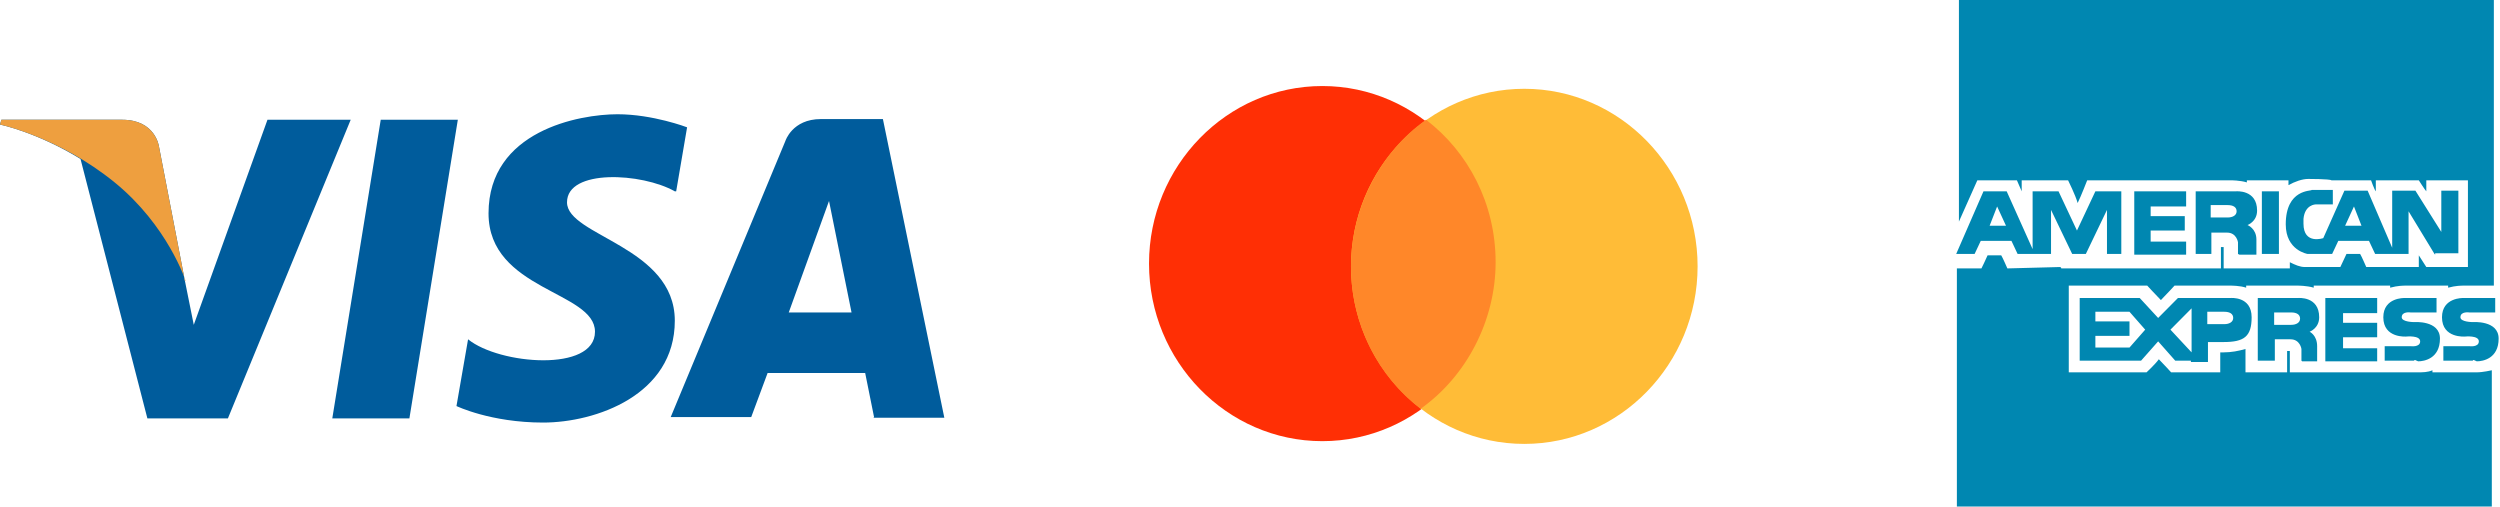 <svg width="153" height="31" viewBox="0 0 153 31" fill="none" xmlns="http://www.w3.org/2000/svg">
<g clip-path="url(#clip0_206_2627)">
<path fill-rule="evenodd" clip-rule="evenodd" d="M25.055 25.608H20.336L23.301 7.329H28.019L25.055 25.608Z" fill="#005C9C"/>
<path fill-rule="evenodd" clip-rule="evenodd" d="M16.369 7.329L11.859 19.88L11.316 17.185L9.73 8.971C9.73 8.971 9.521 7.329 7.475 7.329H0.084L0 7.623C0 7.623 2.255 8.087 4.927 9.729L9.02 25.608H13.947L21.463 7.329H16.411H16.369ZM48.272 19.122L50.736 12.299L52.114 19.122H48.23H48.272ZM53.45 25.566H57.793L54.034 7.287H50.234C48.481 7.287 48.063 8.634 48.063 8.634L41.048 25.524H45.975L46.977 22.829H52.949L53.492 25.524L53.45 25.566ZM41.382 11.709L42.05 7.792C42.05 7.792 39.962 6.992 37.791 6.992C35.452 6.992 29.898 8.003 29.898 13.057C29.898 17.774 36.413 17.816 36.413 20.302C36.413 22.787 30.567 22.323 28.646 20.765L27.936 24.85C27.936 24.85 30.024 25.861 33.239 25.861C36.454 25.861 41.298 24.177 41.298 19.628C41.298 15.079 34.701 14.447 34.701 12.383C34.701 10.319 39.294 10.572 41.298 11.709H41.382Z" fill="#005C9C"/>
<path fill-rule="evenodd" clip-rule="evenodd" d="M11.316 17.185L9.73 8.971C9.73 8.971 9.521 7.329 7.475 7.329H0.084L0 7.623C0 7.623 3.591 8.382 7.015 11.162C10.272 13.815 11.358 17.185 11.358 17.185H11.316Z" fill="#EE9F3F"/>
<path d="M80.927 26.999C86.773 26.999 91.533 22.113 91.533 16.132C91.533 10.151 86.773 5.265 80.927 5.265C75.081 5.265 70.32 10.151 70.32 16.132C70.32 22.113 75.081 26.999 80.927 26.999Z" fill="#FF2F05"/>
<path d="M93.286 27.167C99.132 27.167 103.893 22.281 103.893 16.3C103.893 10.319 99.132 5.434 93.286 5.434C87.44 5.434 82.68 10.319 82.68 16.3C82.68 22.281 87.44 27.167 93.286 27.167Z" fill="#FFBC37"/>
<path fill-rule="evenodd" clip-rule="evenodd" d="M87.273 7.329C89.862 9.308 91.532 12.467 91.532 16.047C91.532 19.628 89.737 23.039 86.939 25.019C84.35 23.039 82.68 19.88 82.68 16.3C82.68 12.72 84.475 9.308 87.273 7.329Z" fill="#FF8729"/>
<path d="M151.413 22.787H148.866V22.66C148.574 22.787 148.281 22.787 147.947 22.787H140.138V21.481H139.971V22.787H137.424V21.355C137.007 21.481 136.547 21.565 136.088 21.565H135.879V22.787H132.873C132.873 22.787 132.413 22.281 132.121 21.986C131.912 22.281 131.369 22.787 131.369 22.787H126.609V17.48H131.411C131.411 17.48 131.954 18.069 132.246 18.364C132.539 18.069 133.081 17.48 133.081 17.48H136.547C136.547 17.48 137.09 17.48 137.466 17.606V17.48H140.64C140.64 17.48 141.182 17.48 141.6 17.606V17.48H146.277V17.606C146.736 17.48 147.112 17.48 147.196 17.48H149.826V17.606C150.286 17.48 150.661 17.48 150.745 17.48H152.624V0H119.886V13.562L121.013 11.035H123.435L123.728 11.709V11.035H126.567C126.567 11.035 127.027 11.962 127.152 12.425C127.361 12.004 127.736 11.035 127.736 11.035H136.547C136.547 11.035 137.09 11.035 137.508 11.162V11.035H140.055V11.33C140.431 11.12 140.89 10.951 141.266 10.951C141.266 10.951 142.602 10.951 142.686 11.035H145.108C145.108 11.035 145.316 11.625 145.4 11.709V11.035H148.031C148.031 11.035 148.406 11.625 148.49 11.709V11.035H151.037V16.342H148.49C148.49 16.342 148.114 15.753 148.031 15.626V16.342H144.815C144.815 16.342 144.523 15.668 144.44 15.542H143.604L143.229 16.342H141.057C140.765 16.342 140.473 16.216 140.138 16.048V16.427H136.088V15.121H135.921V16.427H128.029H126.15C126.15 16.427 126.15 16.342 126.066 16.342L122.851 16.427C122.851 16.427 122.559 15.753 122.475 15.626H121.64C121.556 15.837 121.264 16.427 121.264 16.427H119.761V31H152.499V22.66C152.499 22.66 151.956 22.787 151.58 22.787H151.413Z" fill="#0087B1"/>
<path d="M136.965 15.542V14.826C136.965 14.826 136.881 14.236 136.297 14.236H135.336V15.542H134.376V11.709H136.839C136.839 11.709 138.134 11.583 138.134 12.889C138.134 13.562 137.549 13.773 137.549 13.773C137.549 13.773 138.092 13.984 138.092 14.658V15.584H137.048L136.965 15.542ZM135.294 13.31H136.338C136.631 13.31 136.881 13.183 136.881 12.931C136.881 12.678 136.672 12.552 136.338 12.552H135.294V13.268V13.31ZM148.991 15.542L147.404 12.931V15.542H145.358L144.982 14.742H143.103L142.727 15.542H141.224C141.224 15.542 139.888 15.332 139.888 13.731C139.888 11.541 141.474 11.709 141.474 11.625H142.769V12.509H141.725C141.725 12.509 141.057 12.509 140.973 13.394V13.689C140.973 14.995 142.184 14.573 142.184 14.573L143.479 11.667H144.899L146.402 15.163V11.667H147.822L149.408 14.194V11.667H150.452V15.5H149.033V15.584L148.991 15.542ZM143.562 13.815H144.523L144.063 12.636L143.521 13.815H143.562ZM128.947 15.542V12.847L127.653 15.542H126.818L125.523 12.847V15.542H123.477L123.101 14.742H121.222L120.846 15.542H119.719L121.389 11.709H122.809L124.396 15.247V11.709H125.982L127.11 14.11L128.237 11.709H129.824V15.542H128.905H128.947ZM121.807 13.815H122.767L122.224 12.636L121.765 13.815H121.807ZM130.617 15.542V11.709H133.791V12.636H131.62V13.226H133.708V14.11H131.62V14.784H133.791V15.584H130.617V15.542ZM138.426 15.542V11.709H139.47V15.542H138.426ZM140.848 22.071V21.355C140.848 21.355 140.765 20.765 140.18 20.765H139.22V22.071H138.176V18.238H140.639C140.639 18.238 141.934 18.111 141.934 19.417C141.934 20.091 141.349 20.302 141.349 20.302C141.349 20.302 141.809 20.512 141.809 21.186V22.113H140.89L140.848 22.071ZM139.178 19.88H140.222C140.514 19.88 140.765 19.754 140.765 19.501C140.765 19.249 140.556 19.122 140.222 19.122H139.178V19.838V19.88ZM134.042 22.071H133.123L132.079 20.891L131.035 22.071H127.277V18.238H130.952L132.079 19.459L133.29 18.238H136.505C136.505 18.238 137.8 18.111 137.8 19.417C137.8 20.596 137.34 20.933 136.088 20.933H135.127V22.155H134.083V22.071H134.042ZM132.831 20.175L134.125 21.565V18.87L132.831 20.175ZM128.237 21.27H130.325L131.286 20.175L130.325 19.08H128.237V19.67H130.325V20.554H128.237V21.27ZM135.086 19.838H136.129C136.422 19.838 136.672 19.712 136.672 19.459C136.672 19.206 136.464 19.08 136.129 19.08H135.086V19.796V19.838ZM147.738 22.071H145.943V21.186H147.529C147.529 21.186 148.114 21.27 148.114 20.891C148.114 20.512 147.279 20.596 147.279 20.596C147.279 20.596 145.859 20.723 145.859 19.417C145.859 18.196 147.154 18.238 147.154 18.238H149.116V19.122H147.529C147.529 19.122 146.986 19.038 146.986 19.417C146.986 19.712 147.738 19.712 147.738 19.712C147.738 19.712 149.325 19.586 149.325 20.723C149.325 21.944 148.364 22.113 147.989 22.113C147.822 22.029 147.78 22.029 147.78 22.029L147.738 22.071ZM142.31 22.071V18.238H145.483V19.164H143.395V19.754H145.483V20.639H143.395V21.312H145.483V22.113H142.31V22.071ZM151.329 22.071H149.534V21.186H151.12C151.12 21.186 151.705 21.27 151.705 20.891C151.705 20.512 150.87 20.596 150.87 20.596C150.87 20.596 149.45 20.723 149.45 19.417C149.45 18.196 150.745 18.238 150.745 18.238H152.707V19.122H151.12C151.12 19.122 150.578 19.038 150.578 19.417C150.578 19.712 151.329 19.712 151.329 19.712C151.329 19.712 152.916 19.586 152.916 20.723C152.916 21.944 151.956 22.113 151.58 22.113C151.413 22.029 151.371 22.029 151.371 22.029L151.329 22.071Z" fill="#0087B1"/>
</g>
<defs>
<clipPath id="clip0_206_2627">
<rect width="153" height="31" fill="white"/>
</clipPath>
</defs>
</svg>
